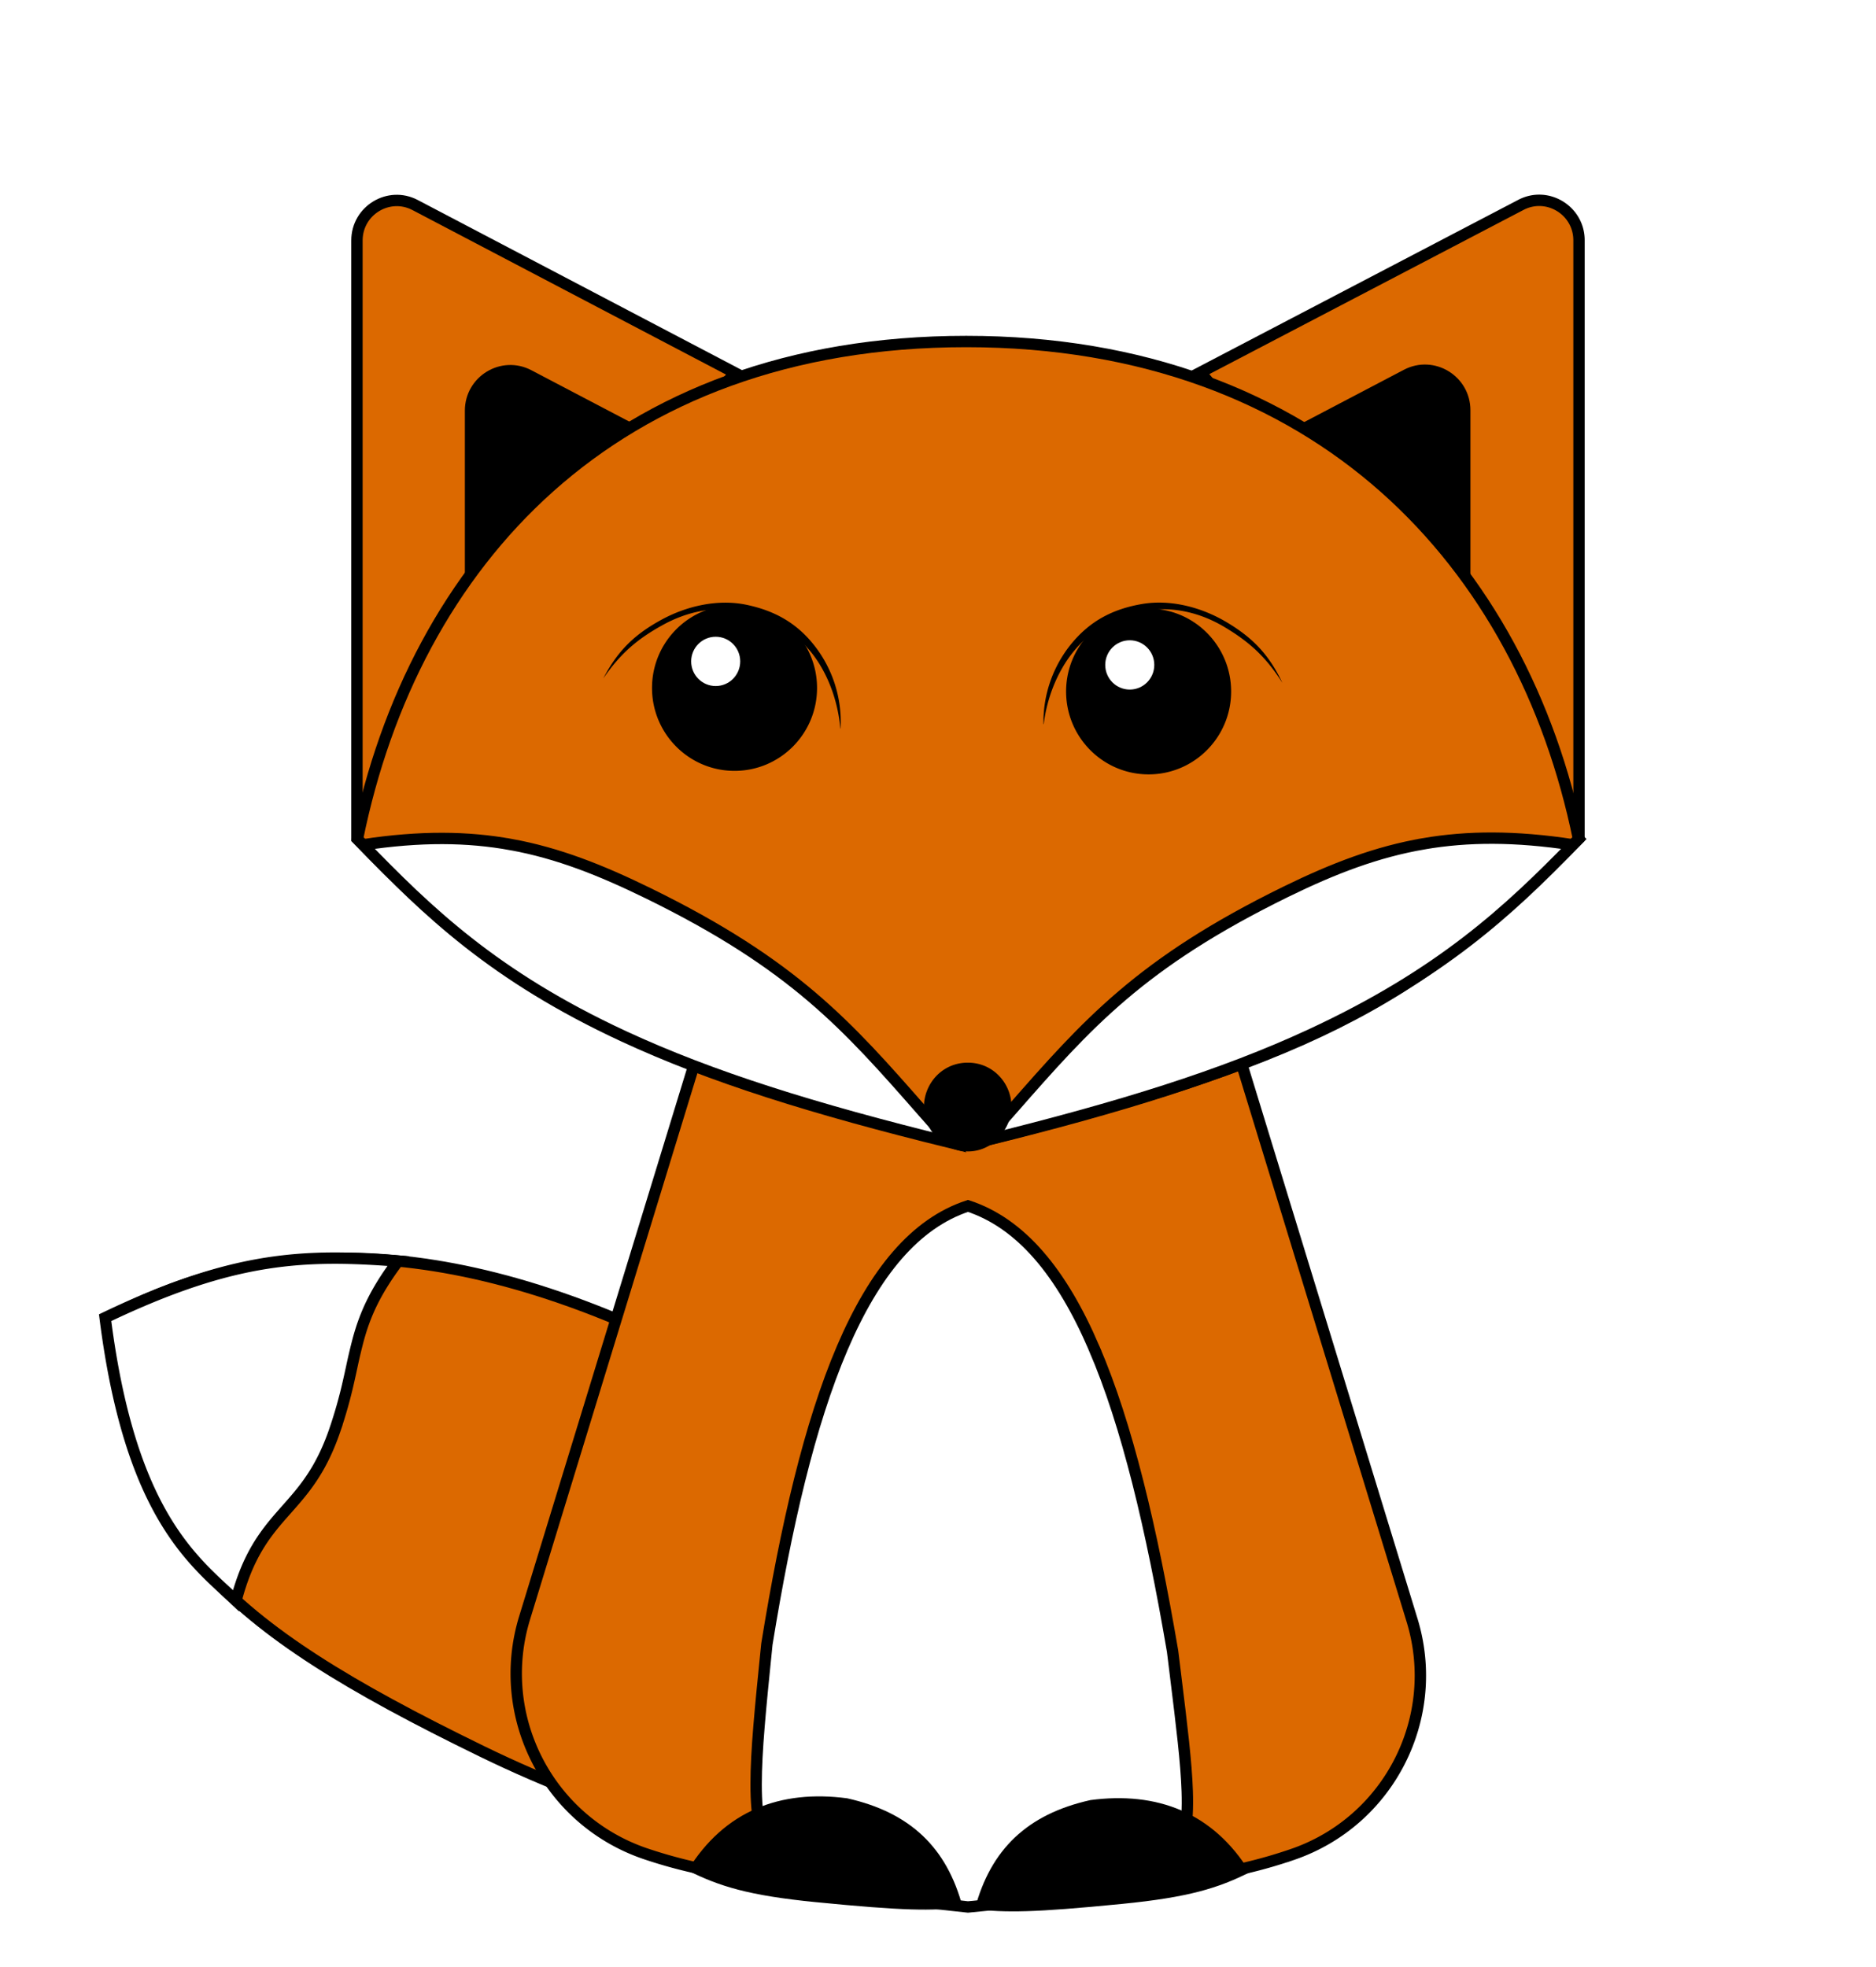 <svg width="165" height="173" fill="none" xmlns="http://www.w3.org/2000/svg"><g filter="url(#a)"><path d="M31.395 17.147c0-2.636 2.791-4.334 5.118-3.114l28.119 14.752-33.237 39.791V17.147Z" fill="#DC6900" stroke="#000"/><path d="M41.386 32.116c0-2.637 2.791-4.335 5.118-3.114l11.522 6.044c1.975 1.036 2.486 3.64 1.052 5.356L47.556 54.197c-2.097 2.51-6.17 1.03-6.17-2.242v-19.84Z" fill="#000" stroke="#000"/><path d="M92.653 152.54c-1.144 2.368-3.359 4.121-6.462 5.234-3.107 1.114-7.073 1.573-11.643 1.367-9.139-.413-20.594-3.483-32.186-9.132-11.634-5.671-19.29-10.323-24.344-16.016-4.977-5.606-7.466-12.266-8.668-22.035 5.842-3.101 12.59-5.26 20.694-5.298 8.246-.038 17.924 2.121 29.509 7.767 11.591 5.65 21.081 12.789 27.059 19.744 2.99 3.478 5.084 6.892 6.135 10.032 1.05 3.138 1.05 5.969-.094 8.337Z" fill="#DC6900" stroke="#000"/><path d="M29.44 121.801c-1.22 3.544-2.726 5.243-4.232 6.943l-.377.427c-1.557 1.774-3.05 3.677-4.076 7.605-.27-.255-.547-.511-.831-.773-1.604-1.479-3.415-3.148-5.152-5.916-2.252-3.589-4.366-9.029-5.526-18.204 5.745-2.747 10.154-4.157 14.216-4.793 3.855-.604 7.421-.515 11.557-.188-2.087 2.767-2.947 4.823-3.523 6.951a50.94 50.94 0 0 0-.569 2.415c-.082.378-.166.763-.256 1.157a40.96 40.96 0 0 1-1.232 4.376Z" fill="#fff" stroke="#000"/><path d="m60.952 89.937 24.034-55.263 24.336 55.265 14.871 48.542c2.624 8.565-2.007 17.67-10.474 20.593a42.356 42.356 0 0 1-8.283 1.955l-6.984.921a99.503 99.503 0 0 1-26.617-.083l-7.258-1.002a42.643 42.643 0 0 1-7.787-1.834c-8.581-2.896-13.3-12.093-10.648-20.752l14.81-48.342ZM138.879 17.135c0-2.634-2.787-4.332-5.113-3.116l-28.183 14.727 33.296 39.831V17.135Z" fill="#DC6900" stroke="#000"/><path d="M128.828 32.076c0-2.636-2.791-4.335-5.118-3.114l-11.522 6.045c-1.975 1.036-2.486 3.64-1.052 5.356l11.522 13.794c2.097 2.511 6.17 1.03 6.17-2.242V32.076Z" fill="#000" stroke="#000"/><path d="M138.835 69.791c-7.29 7.377-13.374 12.24-21.254 16.179-7.939 3.967-17.723 7.008-32.444 10.707-14.645-3.7-24.507-6.74-32.504-10.708-7.937-3.938-14.058-8.802-21.195-16.175C33.913 57.602 39.522 46.7 48.345 38.83c8.88-7.92 21.047-12.796 36.638-12.796 15.59 0 27.835 4.915 36.793 12.855 8.899 7.889 14.583 18.79 17.059 30.902Z" fill="#DC6900" stroke="#000"/><path d="M125.227 70.204c3.875-.666 8.049-.68 13.121.092-5.631 5.772-11.582 11.37-23.064 16.692-7.719 3.578-16.71 6.386-28.7 9.337.838-.943 1.635-1.85 2.405-2.729 6.637-7.566 11.319-12.903 24.103-19.17 4.214-2.064 8.019-3.514 12.135-4.222ZM44.978 70.28c-3.844-.702-7.986-.75-13.053.016 5.627 5.79 11.46 11.524 22.937 16.844 7.72 3.579 16.71 6.386 28.701 9.337-.838-.943-1.635-1.85-2.405-2.729-6.638-7.566-11.32-12.903-24.103-19.169-4.218-2.067-7.992-3.554-12.077-4.3Z" fill="#fff" stroke="#000"/><path d="M85.121 89.454c3.115 0 4.928 3.523 3.127 6.076l-.13.186a3.653 3.653 0 0 1-3.745 1.467l-.023-.005a3.741 3.741 0 0 1-2.21-1.42l-.102-.135c-1.897-2.54-.083-6.169 3.083-6.169ZM71.862 56.503c0 4.026-3.249 7.29-7.257 7.29-4.008 0-7.258-3.264-7.258-7.29s3.25-7.29 7.258-7.29 7.257 3.264 7.257 7.29Z" fill="#000"/><ellipse cx="62.947" cy="54.166" rx="2.157" ry="2.167" fill="#fff"/><path d="M73.928 60.075a10.867 10.867 0 0 0-2.21-7.187c-1.569-2.054-3.522-3.163-6.043-3.696-2.522-.534-5.289.093-7.548 1.338-2.26 1.245-3.771 2.637-5.065 5.134 1.557-2.273 3.08-3.514 5.247-4.708 2.168-1.194 4.626-1.697 7.045-1.185 2.418.511 4.128 1.42 5.797 3.36 1.615 1.88 2.551 4.492 2.756 6.93l.02.014ZM108.281 56.813c0 4.026-3.249 7.289-7.258 7.289-4.008 0-7.257-3.264-7.257-7.29 0-4.025 3.25-7.289 7.257-7.289 4.009 0 7.258 3.264 7.258 7.29Z" fill="#000"/><ellipse cx="99.366" cy="54.476" rx="2.157" ry="2.167" fill="#fff"/><path d="M91.777 59.695a10.864 10.864 0 0 1 2.472-7.102c1.642-1.995 3.634-3.031 6.173-3.47 2.539-.44 5.282.287 7.494 1.614 2.213 1.327 3.672 2.775 4.874 5.317-1.473-2.329-2.949-3.624-5.072-4.897-2.122-1.273-4.56-1.866-6.996-1.444-2.436.422-4.178 1.266-5.916 3.145-1.683 1.819-2.714 4.395-3.007 6.824l-.022.013Z" fill="#000"/><path d="M96.234 114.57c2.903 6.751 5.052 15.83 6.899 26.651.096.79.19 1.55.28 2.28.524 4.249.925 7.503 1.008 10.038.098 2.981-.253 4.83-1.243 6.085-.99 1.253-2.706 2.024-5.649 2.602-2.65.522-6.188.87-10.89 1.333l-1.5.148c-5.11-.541-8.892-.953-11.68-1.596-2.799-.644-4.49-1.499-5.51-2.847-1.024-1.354-1.444-3.303-1.446-6.329-.003-2.945.387-6.806.908-11.958l.039-.383c1.692-10.43 3.765-19.353 6.628-26.044 2.839-6.634 6.41-10.972 11.059-12.498 4.649 1.526 8.22 5.827 11.097 12.518Z" fill="#fff" stroke="#000"/><path d="M84.674 163.745c-2.773.309-5.085.309-12.943-.464-5.878-.579-8.476-1.393-11.25-2.786 3.237-5.263 8.168-7.12 14.023-6.346 5.548 1.238 8.784 4.334 10.17 9.596ZM85.735 163.902c2.774.31 5.085.31 12.944-.464 5.878-.579 8.475-1.393 11.249-2.786-3.236-5.262-8.167-7.119-14.023-6.345-5.547 1.238-8.783 4.333-10.17 9.595Z" fill="#000"/></g><defs><filter id="a" x="-4" y="0" width="173" height="179" filterUnits="userSpaceOnUse" color-interpolation-filters="sRGB"><feFlood flood-opacity="0" result="BackgroundImageFix"/><feColorMatrix in="SourceAlpha" values="0 0 0 0 0 0 0 0 0 0 0 0 0 0 0 0 0 0 127 0" result="hardAlpha"/><feOffset dy="4"/><feGaussianBlur stdDeviation="2"/><feComposite in2="hardAlpha" operator="out"/><feColorMatrix values="0 0 0 0 0 0 0 0 0 0 0 0 0 0 0 0 0 0 0.25 0"/><feBlend in2="BackgroundImageFix" result="effect1_dropShadow_1_135"/><feBlend in="SourceGraphic" in2="effect1_dropShadow_1_135" result="shape"/></filter></defs></svg>